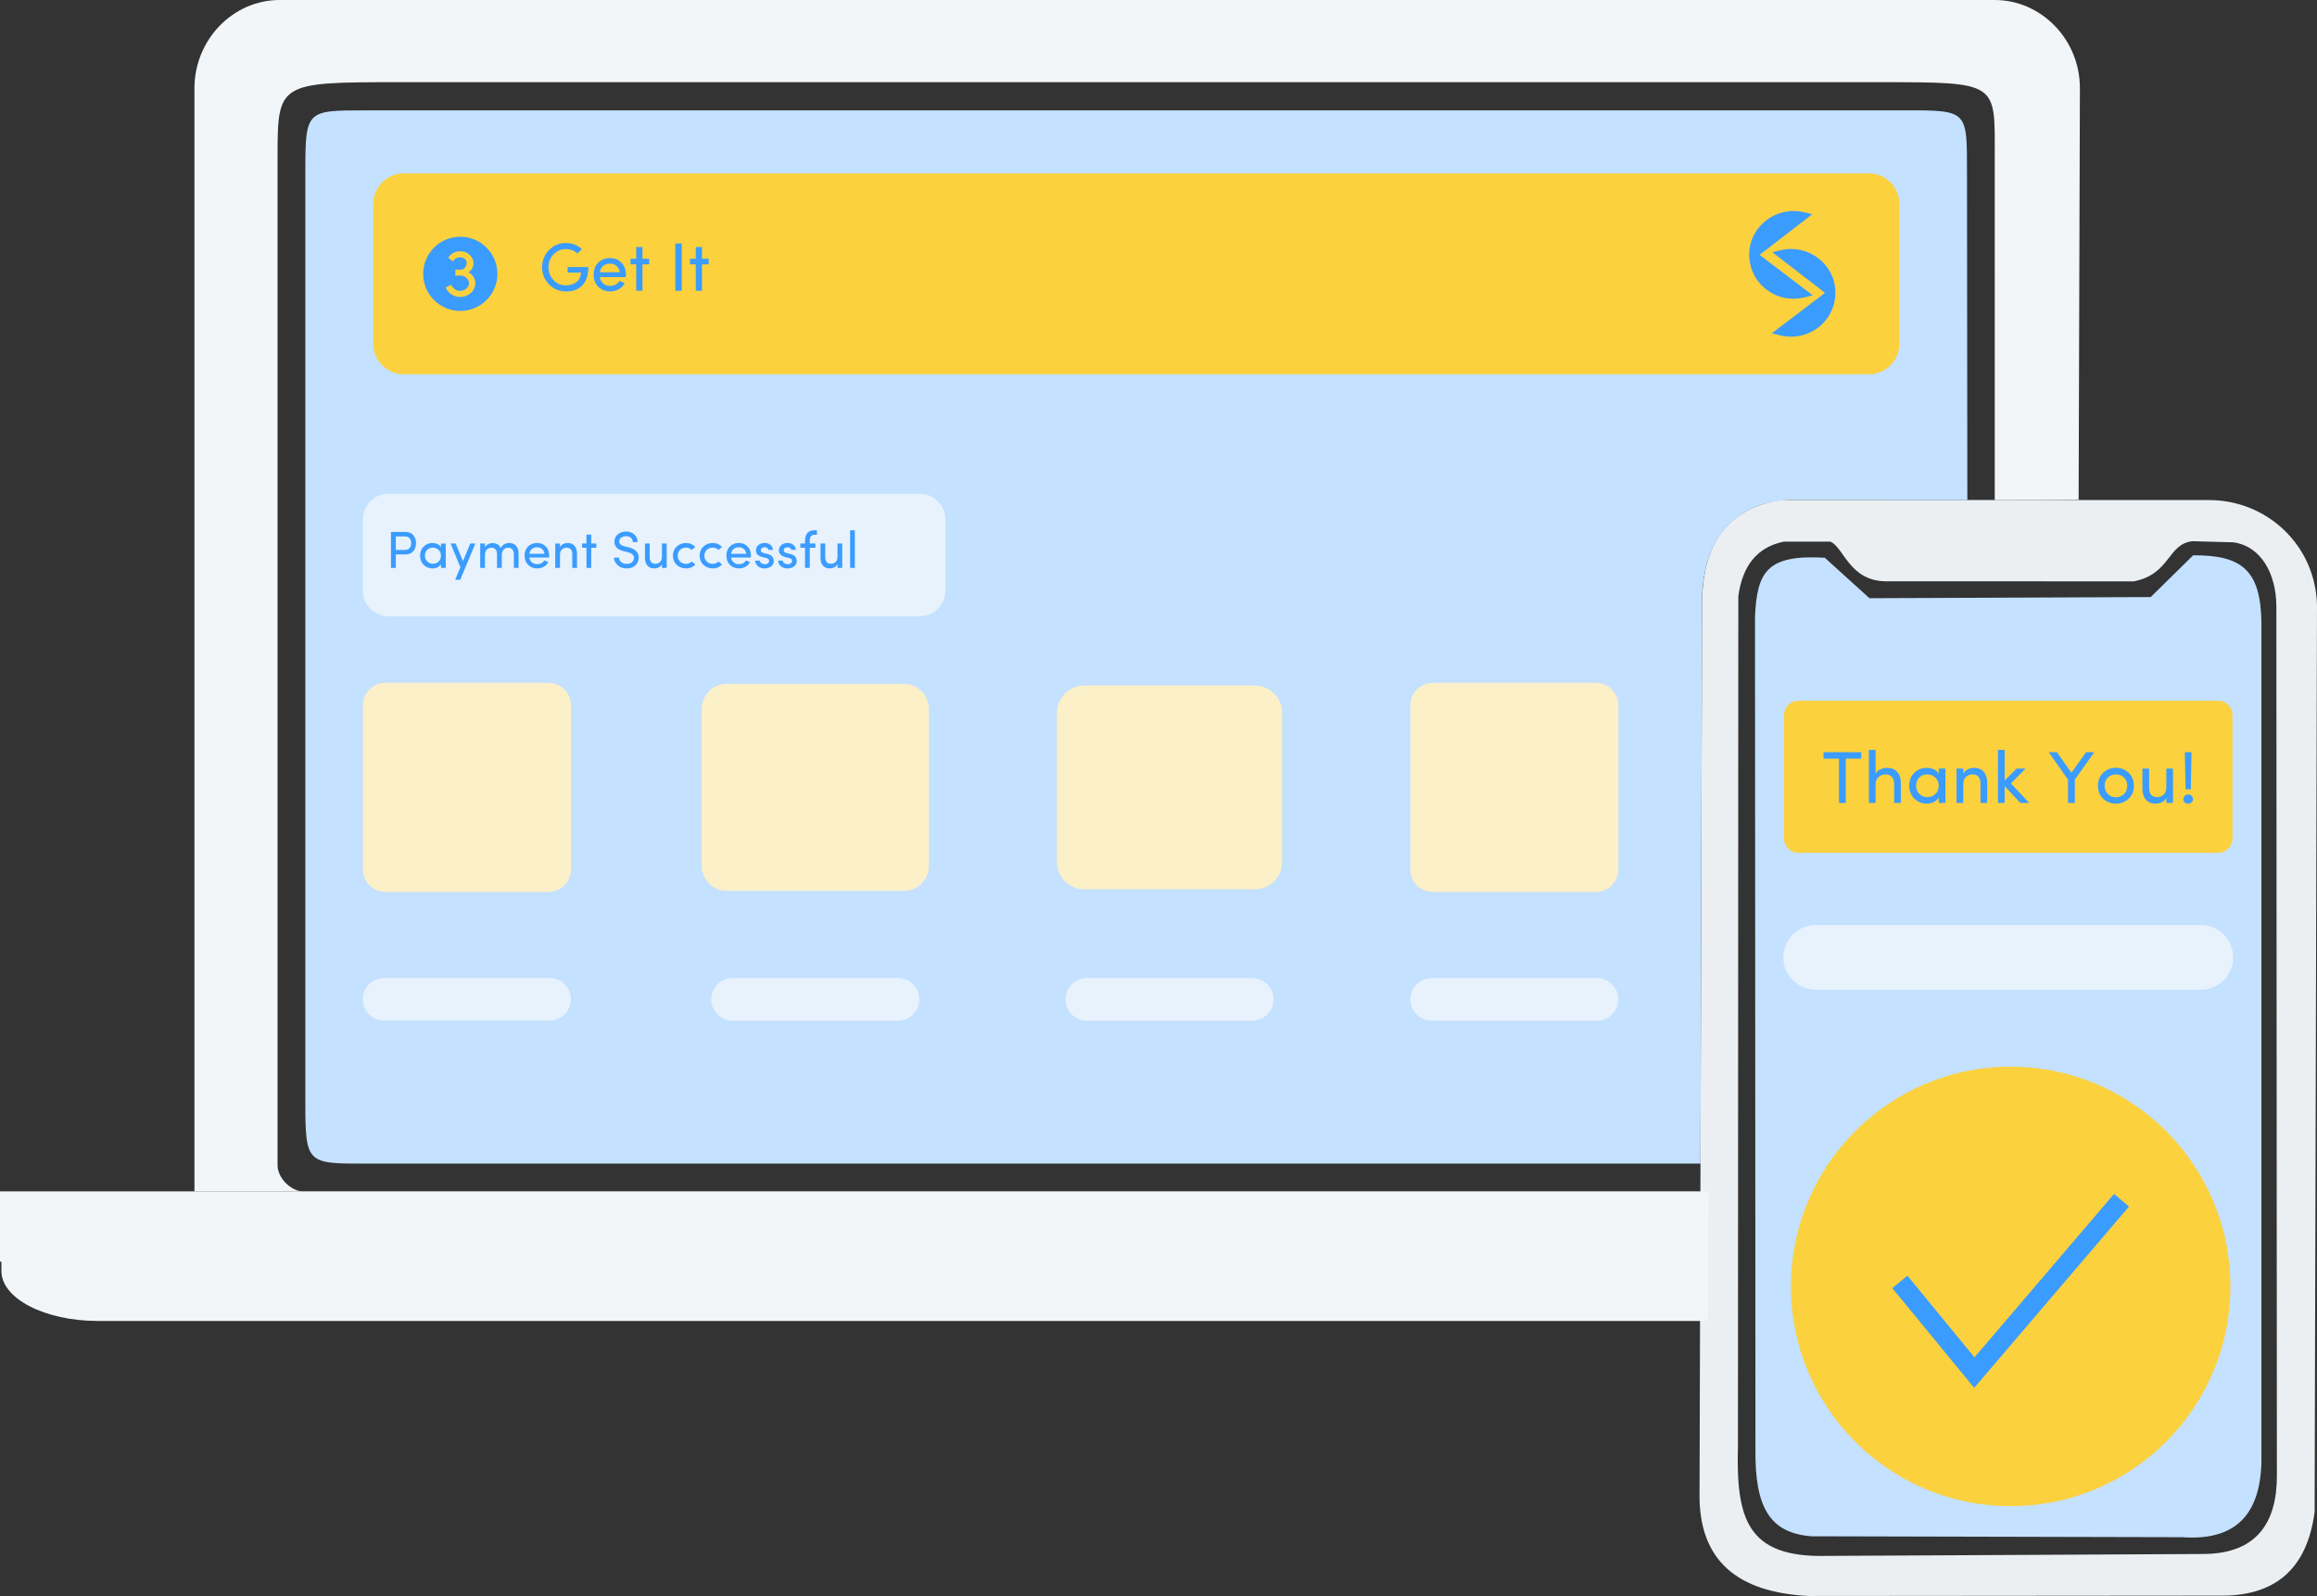 <?xml version="1.0" encoding="UTF-8"?>
<!DOCTYPE svg PUBLIC "-//W3C//DTD SVG 1.1//EN" "http://www.w3.org/Graphics/SVG/1.1/DTD/svg11.dtd">
<!-- Creator: CorelDRAW 2018 (64-Bit Evaluation Version) -->
<svg xmlns="http://www.w3.org/2000/svg" xml:space="preserve" width="200.342mm" height="137.993mm" version="1.1" style="shape-rendering:geometricPrecision; text-rendering:geometricPrecision; image-rendering:optimizeQuality; fill-rule:evenodd; clip-rule:evenodd"
viewBox="0 0 12303.15 8474.26"
 xmlns:xlink="http://www.w3.org/1999/xlink">
 <rect x="0" y="0" width="12303.15" height="8474.26" fill="#333333" stroke="none"/>
 <defs>
  <style type="text/css">
   <![CDATA[
    .str1 {stroke:#3B9CFF;stroke-width:103.99;stroke-miterlimit:22.926}
    .str0 {stroke:#3B9CFF;stroke-width:12.28;stroke-miterlimit:22.926}
    .fil9 {fill:none}
    .fil4 {fill:#3B9CFF}
    .fil6 {fill:#E7F2FC}
    .fil3 {fill:#F3F6F9}
    .fil1 {fill:#FBD13E}
    .fil8 {fill:#FBF0C8}
    .fil7 {fill:#3B9CFF;fill-rule:nonzero}
    .fil5 {fill:#FBD13E;fill-rule:nonzero}
    .fil2 {fill:#F3F6F9;fill-opacity:0.961}
    .fil0 {fill:#C4E1FF}
   ]]>
  </style>
 </defs>
 <g id="Layer_x0020_1">
  <path class="fil0" d="M9689.66 2961.57c-309.55,-18.4 -359.68,76.88 -370.71,312.02l2.37 4421.76c-3.57,305.78 74.69,445.4 298.06,461.98l1966.16 4.78c319.17,23.29 430.34,-156.53 422.6,-452.41l0 -4404.39c-4.07,-277.75 -103.74,-358.5 -362.62,-356.65l-225.38 221.63 -1493.36 6.09 -237.12 -214.8z"/>
  <path class="fil1" d="M9548.93 3720.75l2229.58 0c41.58,0 75.59,34.01 75.59,75.58l0 656.33c0,41.57 -34.01,75.58 -75.59,75.58l-2229.58 0c-41.58,0 -75.59,-34.02 -75.59,-75.58l0 -656.33c0,-41.57 34.01,-75.58 75.59,-75.58z"/>
  <path class="fil2" d="M11700.61 8251.36l-1999.21 10.15c-427.5,10.65 -483.6,-198.65 -473.02,-588.49l1.98 -4507.31c22.09,-162.1 100.35,-261.44 242.17,-289.74l246.18 -0.11c71.71,28.35 100.68,211.28 299.07,210.76l1313.06 0.24c195.91,-39.34 177.07,-197.93 310.72,-213.21l218 6.02c148.13,21.16 225.9,167.53 227.86,335.71l2.79 4621.11c0.15,250.03 -108.48,413.44 -389.6,414.86zm-2243.42 -5596.89c-268.7,42.47 -425.31,215.76 -419.34,578.69l-13.31 4687.42c-8.28,370.89 206.89,534.92 578.95,553.69l2175.3 -1.83c291.11,6.16 470.65,-130.68 511.73,-444.99l12.64 -4812.22c-6.63,-321.27 -268.04,-561.75 -576.17,-559.93l-2269.79 -0.83z"/>
  <path class="fil3" d="M9068.44 7013.98l-8549.43 0c-281.34,0 -511.47,-119.15 -511.47,-264.81l0 -49.91 -7.54 0 0 -373.32 9072.34 0 -1.34 237.16 -2.56 450.88z"/>
  <path class="fil3" d="M9072.34 6325.94l-7469.4 0c-64.06,-6 -129.13,-74.18 -129.13,-138.54l0 -5356.11c0,-390 6.18,-394.91 631.37,-394.91l7866.31 0c643.57,0 620.52,-1.68 620.53,391.97l0.06 1826.53 445.3 -0.91 6.76 -2185c0.79,-257.95 -203.8,-468.98 -452.92,-468.98l-9105.76 0c-249.12,0 -452.92,211.03 -452.92,468.98l0 5856.97 8039.81 0z"/>
  <path class="fil0" d="M1943.63 586.11l8178.61 -0.29c328.06,-0.01 322.08,2.84 322.42,328.97l1.84 1740.04 -896.25 -0.33c-236.82,-8.62 -493.85,109.75 -512.39,507.73l-8.39 3016.32 -7085.85 0c-313.35,0 -322.42,2.7 -322.42,-328.97l0 -4934.5c0,-331.66 5.39,-328.96 322.42,-328.97z"/>
  <path class="fil1" d="M2143.6 920.87l7780.51 0c88.72,0 161.31,72.58 161.31,161.31l0 743.68c0,88.73 -72.59,161.31 -161.31,161.31l-7780.51 0c-88.72,0 -161.31,-72.59 -161.31,-161.31l0 -743.68c0,-88.73 72.59,-161.31 161.31,-161.31z"/>
  <path class="fil4" d="M2444.08 1257c108.81,0 197.01,88.21 197.01,197.02 0,108.81 -88.2,197.02 -197.01,197.02 -108.81,0 -197.02,-88.2 -197.02,-197.02 0,-108.81 88.21,-197.02 197.02,-197.02z"/>
  <path class="fil5" d="M2444.45 1463.24l-26.66 0 0 -31.49 26.66 0c8.02,0.24 15.14,-2.17 21.41,-7.24 6.03,-5.43 9.83,-12.66 11.46,-21.59 1.69,-8.98 0.24,-16.53 -4.23,-22.68 -5.55,-8.51 -14.65,-13.03 -27.38,-13.63 -16.95,-1.5 -30.76,5.55 -41.37,21.24l-24.19 -19.12c6.45,-11.16 15.92,-19.96 28.29,-26.48 12.85,-6.15 26.18,-8.81 40.11,-7.84 19.06,0.9 34.8,7.9 47.11,20.93 12.79,12.48 19,27.26 18.64,44.39 0,4.58 -0.79,9.41 -2.29,14.47 -4.35,14.17 -12.91,24.91 -25.64,32.03 12.01,4.4 21.6,12.79 28.65,25.33 7.12,12.49 10.01,25.34 8.68,38.49 -2.05,20.03 -11.64,36.55 -28.77,49.52 -17.13,12.9 -36.61,18.58 -58.39,16.94 -15.44,-1.2 -29.37,-6.21 -41.73,-15.01 -12.37,-8.87 -21.84,-20.21 -28.41,-34.14l28.59 -15.51c4.34,9.17 10.38,16.53 18.04,22.08 7.9,6.21 16.46,9.72 25.82,10.43 13.75,0.66 25.45,-2.65 34.98,-10.07 10.62,-7.78 16.05,-17.37 16.41,-28.83 0.36,-11.4 -4.04,-21.29 -13.27,-29.67 -9.17,-8.38 -20.03,-12.55 -32.51,-12.55z"/>
  <g id="_2096858489904">
   <path class="fil4 str0" d="M9333.38 1353.25l278.6 212.06 -29.9 7.42c-80.39,19.95 -164.11,-1.62 -222.53,-60.89 -41.81,-42.43 -64.98,-98.89 -65.21,-158.45 -0.6,-149.04 141.69,-255.38 285,-220.18l29.77 7.31 -275.72 212.73z"/>
   <path class="fil4 str0" d="M9700.68 1554.88l-275.72 -212.73 29.77 -7.31c143.31,-35.19 285.6,71.14 285,220.18 -0.24,59.56 -23.4,116.02 -65.22,158.45 -58.43,59.27 -142.14,80.83 -222.52,60.89l-29.9 -7.42 278.6 -212.06z"/>
  </g>
  <path class="fil6" d="M9641.48 4911.47l2044.49 0c94.65,0 172.09,77.43 172.09,172.1l0 0.01c0,94.65 -77.44,172.08 -172.09,172.08l-2044.49 0c-94.66,0 -172.09,-77.43 -172.09,-172.08l0 -0.01c0,-94.66 77.43,-172.1 172.09,-172.1z"/>
  <path class="fil7" d="M3065.73 1345.92c-16.92,-15.53 -37.73,-23.29 -62.36,-23.29 -24.63,0 -45.98,9.4 -64,28.27 -18.02,18.87 -27,41.61 -27,68.3 0,26.69 8.98,49.38 27,68.06 18.01,18.63 39.12,27.91 63.27,27.91 24.2,0 43.86,-6.07 59.02,-18.14 14.56,-12.07 22.51,-28.57 23.78,-49.56l-71.4 0 0 -29.48 109.98 0c0,41.73 -10.32,73.88 -30.94,96.51 -21.17,22.02 -50.04,33.06 -86.5,33.06 -36.51,0 -66.97,-12.56 -91.42,-37.67 -24.44,-25.12 -36.64,-55.39 -36.64,-90.81 0,-35.67 12.2,-66.06 36.64,-91.17 24.45,-25.11 53.87,-37.67 88.2,-37.67 34.33,0 63.27,11.04 86.74,33.12l-24.39 22.57zm257.87 112.52c0,7.52 -0.12,11.83 -0.36,13.04l-137.95 0c1.64,13.71 7.71,25.05 18.14,34.09 10.07,8.31 21.35,12.5 33.9,12.5 24.57,0 41.73,-8.79 51.57,-26.39 0.24,0 0.6,0.06 1.09,0.31 0.43,0.24 1.28,0.66 2.49,1.27 1.4,0.61 3.28,1.33 5.64,2.12 2.36,0.85 4.19,1.58 5.34,2.18l13.89 5.16c-6.98,14.31 -17.53,25.36 -31.66,33.12 -14.08,7.82 -29.6,11.71 -46.52,11.71 -24.32,0 -45.07,-8.19 -62.36,-24.63 -16.43,-16.44 -24.63,-37.97 -24.63,-64.48 0,-26.57 8.19,-47.86 24.51,-63.93 16.38,-16.02 37.06,-24.09 62.17,-24.2 25.12,0 45.38,8.12 60.78,24.32 15.95,16.13 23.96,37.42 23.96,63.81zm-49.62 -46.46c-9.46,-8.13 -21.24,-12.2 -35.18,-12.2 -14.01,0 -26.03,4.07 -36.1,12.2 -9.95,8.67 -15.77,19.96 -17.41,33.67l105.37 0c-1.64,-13.71 -7.22,-24.99 -16.68,-33.67zm137.58 -100.27l0 62.23 35.67 0 0 29.48 -35.67 0 0 140.49 -33.12 0 0 -140.49 -30.58 0 0 -29.48 30.58 0 0 -62.23 33.12 0zm174.52 232.21l0 -250.77 33.85 0 0 250.77 -33.85 0zm141.52 -232.21l0 62.23 35.67 0 0 29.48 -35.67 0 0 140.49 -33.12 0 0 -140.49 -30.58 0 0 -29.48 30.58 0 0 -62.23 33.12 0z"/>
  <path class="fil7" d="M9682.76 4028.2l0 -33.98 200.4 0 0 33.98 -82.03 0 0 235.17 -36.33 0 0 -235.17 -82.04 0zm276.51 136.79l0 98.37 -35.55 0 0 -281.65 35.55 0 0 126.64c4.95,-10.16 13.41,-17.97 25.39,-23.31 11.91,-5.34 23.5,-8.01 34.7,-8.01 23.05,0 41.21,7.16 54.43,21.55 13.22,14.39 19.73,34.11 19.47,59.31l0 105.47 -35.55 0 0 -103.13c0,-15.17 -4.03,-26.82 -12.04,-35.1 -7.75,-8.92 -18.49,-13.34 -32.23,-13.34 -13.74,0 -26.17,4.36 -37.37,13.15 -11.2,8.79 -16.8,22.13 -16.8,40.04zm317.46 51.11c11.72,-10.94 17.58,-25.65 17.58,-44.21 0,-18.55 -6.12,-33.2 -18.29,-43.88 -12.24,-10.68 -26.63,-16.08 -43.17,-16.21 -16.61,0 -30.47,5.53 -41.67,16.6 -11.2,10.94 -16.8,25.26 -16.8,43.1 0,17.77 5.73,32.42 17.19,43.82 11.46,11.46 25.59,17.19 42.39,17.19 16.8,0 31.06,-5.47 42.77,-16.41zm53.52 47.27l-35.54 0 0 -28c-5.73,9.57 -14.39,17.26 -25.98,23.11 -11.59,5.86 -24.22,8.79 -38.02,8.79 -25.26,0 -47.2,-8.86 -65.76,-26.56 -17.9,-17.65 -26.89,-40.56 -26.89,-68.63 0,-28.13 8.86,-50.98 26.5,-68.49 17.71,-17.58 39.78,-26.43 66.22,-26.56 13.22,0 25.98,2.73 38.15,8.2 11.98,5.99 20.57,13.68 25.79,23.11l0 -27.41 35.54 0 0 182.43zm94.47 -98.37l0 98.37 -35.55 0 0 -182.43 35.55 0 0 27.41c5.21,-10.16 13.02,-17.97 23.5,-23.31 10.42,-5.34 21.62,-8.01 33.53,-8.01 22.92,0 40.17,7.03 51.82,21.16 12.18,13.87 18.36,33.79 18.49,59.7l0 105.47 -35.54 0 0 -103.13c0,-15.36 -3.65,-27.22 -10.88,-35.48 -7.03,-8.66 -17.39,-12.96 -31.12,-12.96 -13.87,0 -25.65,4.49 -35.29,13.54 -9.7,8.98 -14.52,22.27 -14.52,39.65zm219.93 98.37l-35.55 0 0 -281.65 35.55 0 0 162.77 62.96 -63.54 48.44 0 -78.19 78.78 96.88 103.65 -46.94 0 -83.14 -89.13 0 89.13zm372.6 0l-36.32 0 0 -123.77 -102.03 -145.38 43.49 0 76.7 108.92 77.67 -108.92 43.69 0 -103.19 145.38 0 123.77zm261.01 -46.94c11.4,-11.2 17.13,-25.91 17.13,-44.14 0,-18.29 -5.73,-32.88 -17.13,-43.82 -11.39,-11 -25.58,-16.54 -42.58,-16.67 -16.93,0 -31.18,5.47 -42.71,16.47 -11.66,11.07 -17.51,25.65 -17.51,43.82 0,18.1 5.73,32.82 17.12,44.14 11.4,11.4 25.66,17.06 42.78,17.06 17.19,0 31.51,-5.6 42.9,-16.86zm-42.71 50.85c-26.57,0 -49.09,-8.79 -67.71,-26.37 -18.62,-17.58 -27.94,-40.49 -27.94,-68.82 0,-28.32 9.18,-51.3 27.48,-68.88 18.3,-17.58 40.89,-26.3 67.85,-26.17 27.08,0 49.74,8.79 68.03,26.36 18.43,17.71 27.67,40.63 27.67,68.69 0,28.06 -9.24,50.92 -27.73,68.63 -18.49,17.7 -41.08,26.56 -67.64,26.56zm267.52 -87.83l0 -98.5 35.55 0 0 182.43 -35.55 0 0 -27.22c-5.21,10.03 -13.02,17.78 -23.5,23.11 -10.42,5.34 -21.49,8.01 -33.2,8.01 -22.59,0 -39.98,-7.09 -52.15,-21.35 -12.18,-14.26 -18.23,-34.05 -18.1,-59.38l0 -105.6 35.55 0 0 103.06c0,15.17 3.51,27.09 10.48,35.75 7.03,8.53 17.58,12.76 31.71,12.76 14.13,0 25.85,-4.43 35.29,-13.35 9.44,-8.92 14.06,-22.13 13.93,-39.71zm90.43 63.68c0,-6.84 2.47,-12.63 7.42,-17.45 4.88,-4.82 10.87,-7.23 17.9,-7.23 6.97,0 13.09,2.34 18.17,7.03 5.15,4.69 7.68,10.54 7.68,17.64 0,7.09 -2.6,12.89 -7.87,17.32 -5.21,4.56 -11.2,6.84 -17.97,6.84 -6.77,0 -12.76,-2.21 -17.9,-6.64 -4.95,-4.69 -7.42,-10.55 -7.42,-17.51zm7.82 -248.9l35.54 0 -3.51 196.95 -27.74 0 -4.29 -196.95z"/>
  <path class="fil8" d="M2046.48 3625.55l865.7 0c65.78,0 119.59,53.81 119.59,119.59l0 871.36c0,65.78 -53.81,119.59 -119.59,119.59l-865.7 0c-65.78,0 -119.59,-53.81 -119.59,-119.59l0 -871.36c0,-65.78 53.81,-119.59 119.59,-119.59z"/>
  <path class="fil8" d="M3859.07 3631.21l940.09 0c73.37,0 133.39,60.02 133.39,133.39l0 832.44c0,73.37 -60.02,133.39 -133.39,133.39l-940.09 0c-73.37,0 -133.39,-60.02 -133.39,-133.39l0 -832.44c0,-73.37 60.02,-133.39 133.39,-133.39z"/>
  <path class="fil8" d="M5756.92 3639.71l906.69 0c79.43,0 144.43,64.99 144.43,144.43l0 793.36c0,79.43 -64.99,144.43 -144.43,144.43l-906.69 0c-79.43,0 -144.43,-64.99 -144.43,-144.43l0 -793.36c0,-79.43 64.99,-144.43 144.43,-144.43z"/>
  <path class="fil6" d="M2039.7 5192.55l878.24 0c62.33,0 113.32,50.99 113.32,113.32l0 0.01c0,62.33 -50.99,113.32 -113.32,113.32l-878.24 0c-62.33,0 -113.32,-50.99 -113.32,-113.32l0 -0.01c0,-62.33 50.99,-113.32 113.32,-113.32z"/>
  <path class="fil6" d="M3889.99 5193.07l878.23 0c62.33,0 113.32,50.99 113.32,113.32l0 0c0,62.33 -50.99,113.32 -113.32,113.32l-878.23 0c-62.33,0 -113.32,-50.99 -113.32,-113.32l0 0c0,-62.33 50.99,-113.32 113.32,-113.32z"/>
  <path class="fil6" d="M5771.14 5193.07l878.23 0c62.33,0 113.32,50.99 113.32,113.32l0 0c0,62.33 -50.99,113.32 -113.32,113.32l-878.23 0c-62.33,0 -113.32,-50.99 -113.32,-113.32l0 0c0,-62.33 50.99,-113.32 113.32,-113.32z"/>
  <path class="fil6" d="M2062.27 2621.65l2822.27 0c74.54,0 135.53,60.99 135.53,135.53l0 379.57c0,74.53 -60.99,135.53 -135.53,135.53l-2822.27 0c-74.53,0 -135.53,-60.99 -135.53,-135.53l0 -379.57c0,-74.53 60.99,-135.53 135.53,-135.53z"/>
  <path class="fil7" d="M2151.98 2848.52l-50.15 0 0 71.27 48.67 0c10.59,-0.09 18.67,-3.37 24.31,-9.89 5.59,-6.52 8.46,-14.93 8.55,-25.33 0,-10.4 -2.68,-19.09 -8,-26.02 -5.55,-6.7 -13.36,-10.03 -23.39,-10.03zm-75.93 166.94l0 -191.06 76.21 0c18.9,0 33,5.82 42.43,17.47 9.66,11.32 14.47,25.42 14.47,42.43 0,17.05 -4.81,31.25 -14.38,42.57 -9.61,11.37 -23.8,17.05 -42.61,17.05l-50.33 0 0 71.54 -25.79 0zm252.9 -33.55c8.32,-7.76 12.48,-18.21 12.48,-31.38 0,-13.17 -4.34,-23.57 -12.98,-31.15 -8.69,-7.58 -18.91,-11.41 -30.64,-11.51 -11.78,0 -21.63,3.93 -29.58,11.79 -7.95,7.76 -11.92,17.93 -11.92,30.59 0,12.61 4.07,23.02 12.2,31.1 8.14,8.13 18.17,12.2 30.09,12.2 11.93,0 22.05,-3.89 30.36,-11.65zm37.99 33.55l-25.23 0 0 -19.87c-4.07,6.79 -10.22,12.25 -18.44,16.41 -8.23,4.16 -17.19,6.24 -26.99,6.24 -17.94,0 -33.51,-6.29 -46.68,-18.86 -12.71,-12.53 -19.09,-28.8 -19.09,-48.71 0,-19.97 6.29,-36.19 18.81,-48.62 12.57,-12.48 28.24,-18.76 47,-18.85 9.38,0 18.44,1.94 27.08,5.82 8.51,4.25 14.6,9.7 18.31,16.41l0 -19.46 25.23 0 0 129.5zm157.23 -129.5l-80.42 192.45 -26.39 0 27.17 -66.92 -51.86 -125.53 26.94 0 38.73 93.73 38.87 -93.73 26.94 0zm140.23 59.85l0 69.65 -25.23 0 0 -73.3c0,-10.72 -2.59,-18.99 -7.72,-24.87 -4.94,-6.1 -12.2,-9.15 -21.67,-9.15 -9.38,0 -17.52,3.19 -24.36,9.57 -6.88,6.37 -10.3,15.76 -10.3,28.1l0 69.65 -25.23 0 0 -129.5 25.23 0 0 19.69c3,-6.19 7.9,-11.28 14.79,-15.21 7.21,-3.93 13.77,-6.06 19.65,-6.42 24.91,-1.52 41.41,7.21 49.45,26.16 9.01,-17.98 23.89,-26.99 44.74,-26.99 16.22,0 28.56,4.99 36.98,15.02 8.64,9.84 12.99,23.99 12.99,42.38l0 74.87 -25.24 0 0 -73.02c0,-10.54 -2.63,-18.9 -7.85,-25.14 -5.64,-6.1 -13.26,-9.2 -22.83,-9.29 -9.52,-0.09 -17.47,3.33 -23.75,10.26 -6.33,6.93 -9.52,16.08 -9.62,27.54zm251.75 4.53c0,5.73 -0.09,9.01 -0.28,9.94l-105.1 0c1.25,10.45 5.87,19.09 13.82,25.98 7.68,6.33 16.27,9.52 25.84,9.52 18.72,0 31.79,-6.7 39.28,-20.11 0.18,0 0.46,0.05 0.83,0.23 0.33,0.18 0.97,0.51 1.9,0.97 1.06,0.46 2.49,1.01 4.3,1.62 1.8,0.65 3.19,1.2 4.07,1.66l10.58 3.93c-5.31,10.91 -13.36,19.32 -24.12,25.23 -10.72,5.96 -22.56,8.92 -35.45,8.92 -18.53,0 -34.34,-6.24 -47.51,-18.77 -12.53,-12.53 -18.77,-28.93 -18.77,-49.13 0,-20.25 6.24,-36.47 18.67,-48.72 12.48,-12.2 28.24,-18.34 47.37,-18.44 19.13,0 34.57,6.19 46.31,18.53 12.15,12.29 18.25,28.51 18.25,48.62zm-37.8 -35.4c-7.21,-6.2 -16.18,-9.29 -26.81,-9.29 -10.67,0 -19.83,3.1 -27.5,9.29 -7.58,6.61 -12.02,15.21 -13.26,25.65l80.28 0c-1.25,-10.45 -5.5,-19.04 -12.71,-25.65zm95.12 30.69l0 69.84 -25.23 0 0 -129.5 25.23 0 0 19.46c3.7,-7.21 9.24,-12.76 16.69,-16.55 7.39,-3.79 15.35,-5.68 23.8,-5.68 16.27,0 28.51,4.99 36.79,15.02 8.64,9.84 13.03,23.99 13.12,42.38l0 74.87 -25.23 0 0 -73.21c0,-10.91 -2.59,-19.32 -7.72,-25.19 -4.99,-6.15 -12.34,-9.2 -22.1,-9.2 -9.84,0 -18.21,3.19 -25.05,9.62 -6.88,6.37 -10.3,15.81 -10.3,28.14zm165.83 -107.09l0 47.42 27.17 0 0 22.46 -27.17 0 0 107.04 -25.24 0 0 -107.04 -23.29 0 0 -22.46 23.29 0 0 -47.42 25.24 0zm121.22 122.02l25.93 0c0.18,8.6 4.07,16.36 11.65,23.34 7.58,6.98 17.15,10.4 28.79,10.21 11.65,0 20.76,-2.59 27.36,-7.72 6.56,-5.13 10.49,-11.93 11.74,-20.29 1.44,-17.42 -9.38,-28.75 -32.49,-33.97l-24.64 -6.33c-31.06,-7.9 -46.59,-24.55 -46.59,-49.82 0,-15.67 6.1,-28.52 18.3,-38.5 11.74,-10.21 26.3,-15.3 43.58,-15.3 17.34,0 31.89,5.13 43.77,15.44 11.83,10.26 17.75,23.8 17.75,40.58l-25.79 0c0,-9.43 -3.33,-17.01 -10.03,-22.79 -6.84,-5.68 -15.21,-8.55 -25.14,-8.55 -9.89,0 -18.63,2.59 -26.12,7.77 -7.02,5.17 -10.53,11.92 -10.53,20.24 0,12.9 9.19,21.49 27.54,25.79l24.91 6.1c18.25,4.85 31.7,12.43 40.35,22.78 8.69,10.35 12.15,22.97 10.45,37.8 -1.71,14.89 -8.32,27.04 -19.78,36.61 -11.47,9.52 -26.35,14.28 -44.65,14.28 -18.3,0 -34.02,-5.64 -47.14,-16.96 -12.8,-11.7 -19.23,-25.28 -19.23,-40.72zm254.34 -4.67l0 -69.93 25.23 0 0 129.5 -25.23 0 0 -19.32c-3.7,7.12 -9.24,12.62 -16.69,16.41 -7.39,3.79 -15.25,5.69 -23.57,5.69 -16.04,0 -28.38,-5.04 -37.02,-15.16 -8.64,-10.12 -12.94,-24.17 -12.85,-42.15l0 -74.96 25.23 0 0 73.16c0,10.77 2.5,19.23 7.44,25.37 4.99,6.05 12.48,9.06 22.51,9.06 10.03,0 18.35,-3.14 25.05,-9.48 6.7,-6.33 9.99,-15.71 9.89,-28.19zm128.02 -72.7c19.96,0 36.32,6.98 49.13,20.89l-19.23 15.99c-8.09,-8.13 -18.26,-12.2 -30.46,-12.2 -12.15,0 -22.51,3.93 -31.01,11.83 -8.55,7.76 -12.85,18.07 -12.85,30.97 0,12.85 4.35,23.29 12.99,31.33 8.69,8.09 19.04,12.11 31.15,12.11 12.2,0 22.27,-4.25 30.18,-12.76l19.5 16.08c-12.9,13.87 -29.21,20.8 -48.85,20.8 -19.69,0 -36.32,-6.24 -49.91,-18.72 -13.54,-12.67 -20.29,-28.94 -20.29,-48.85 0,-19.92 6.66,-36.15 19.92,-48.62 13.31,-12.48 29.86,-18.76 49.73,-18.85zm141.89 0c19.96,0 36.32,6.98 49.13,20.89l-19.23 15.99c-8.09,-8.13 -18.26,-12.2 -30.46,-12.2 -12.15,0 -22.51,3.93 -31.01,11.83 -8.55,7.76 -12.85,18.07 -12.85,30.97 0,12.85 4.35,23.29 12.99,31.33 8.69,8.09 19.04,12.11 31.15,12.11 12.2,0 22.27,-4.25 30.18,-12.76l19.5 16.08c-12.9,13.87 -29.21,20.8 -48.85,20.8 -19.69,0 -36.32,-6.24 -49.91,-18.72 -13.54,-12.67 -20.29,-28.94 -20.29,-48.85 0,-19.92 6.66,-36.15 19.92,-48.62 13.31,-12.48 29.86,-18.76 49.73,-18.85zm202.85 67.15c0,5.73 -0.09,9.01 -0.28,9.94l-105.1 0c1.25,10.45 5.87,19.09 13.82,25.98 7.68,6.33 16.27,9.52 25.84,9.52 18.72,0 31.79,-6.7 39.28,-20.11 0.18,0 0.46,0.05 0.83,0.23 0.33,0.18 0.97,0.51 1.9,0.97 1.06,0.46 2.49,1.01 4.3,1.62 1.8,0.65 3.19,1.2 4.07,1.66l10.58 3.93c-5.31,10.91 -13.36,19.32 -24.12,25.23 -10.72,5.96 -22.56,8.92 -35.45,8.92 -18.53,0 -34.34,-6.24 -47.51,-18.77 -12.53,-12.53 -18.77,-28.93 -18.77,-49.13 0,-20.25 6.24,-36.47 18.67,-48.72 12.48,-12.2 28.24,-18.34 47.37,-18.44 19.13,0 34.57,6.19 46.31,18.53 12.15,12.29 18.25,28.51 18.25,48.62zm-37.8 -35.4c-7.21,-6.2 -16.18,-9.29 -26.81,-9.29 -10.67,0 -19.83,3.1 -27.5,9.29 -7.58,6.61 -12.02,15.21 -13.26,25.65l80.28 0c-1.25,-10.45 -5.5,-19.04 -12.71,-25.65zm78.94 -22.28c8.64,-6.33 19.09,-9.47 31.38,-9.47 12.25,0 22.41,3.14 30.41,9.43 8.04,6.28 12.62,15.25 13.68,26.9l-24.08 0c-0.74,-4.21 -2.96,-7.58 -6.66,-10.12 -4.07,-2.5 -8.55,-3.75 -13.54,-3.75 -4.94,0 -9.15,1.06 -12.57,3.19 -3.7,1.66 -6.01,4.58 -7.03,8.64 -0.97,4.07 -0.83,7.3 0.42,9.7 2.08,4.16 7.16,7.39 15.25,9.71l19.09 4.67c22.41,5.5 33.6,18.12 33.6,37.85 0,11.69 -4.85,21.12 -14.6,28.38 -9.84,6.98 -21.35,10.45 -34.53,10.45 -13.22,0 -24.68,-3.8 -34.43,-11.42 -9.75,-7.58 -14.7,-17.66 -14.88,-30.28l23.85 0c1.06,6.7 4.48,11.65 10.3,14.79 5.64,3.56 11.74,5.13 18.31,4.77 6.56,-0.37 11.64,-2.13 15.25,-5.27 3.6,-3.19 5.64,-7.03 6.1,-11.56 0.37,-4.53 -1.02,-8.13 -4.21,-10.86 -3.14,-2.73 -7.49,-4.72 -12.99,-5.96l-17.75 -4.11c-12.53,-3.38 -21.77,-8.32 -27.68,-14.93 -5.69,-6.84 -8.04,-15.39 -7.03,-25.69 0.97,-10.31 5.78,-18.63 14.33,-25.06zm121.73 0c8.64,-6.33 19.09,-9.47 31.38,-9.47 12.25,0 22.41,3.14 30.41,9.43 8.04,6.28 12.62,15.25 13.68,26.9l-24.08 0c-0.74,-4.21 -2.96,-7.58 -6.66,-10.12 -4.07,-2.5 -8.55,-3.75 -13.54,-3.75 -4.94,0 -9.15,1.06 -12.57,3.19 -3.7,1.66 -6.01,4.58 -7.03,8.64 -0.97,4.07 -0.83,7.3 0.42,9.7 2.08,4.16 7.16,7.39 15.25,9.71l19.09 4.67c22.41,5.5 33.6,18.12 33.6,37.85 0,11.69 -4.85,21.12 -14.6,28.38 -9.84,6.98 -21.35,10.45 -34.53,10.45 -13.22,0 -24.68,-3.8 -34.43,-11.42 -9.75,-7.58 -14.7,-17.66 -14.88,-30.28l23.85 0c1.06,6.7 4.48,11.65 10.3,14.79 5.64,3.56 11.74,5.13 18.31,4.77 6.56,-0.37 11.64,-2.13 15.25,-5.27 3.6,-3.19 5.64,-7.03 6.1,-11.56 0.37,-4.53 -1.02,-8.13 -4.21,-10.86 -3.14,-2.73 -7.49,-4.72 -12.99,-5.96l-17.75 -4.11c-12.53,-3.38 -21.77,-8.32 -27.68,-14.93 -5.69,-6.84 -8.04,-15.39 -7.03,-25.69 0.97,-10.31 5.78,-18.63 14.33,-25.06zm173.41 -77.13l14.14 0 0 24.12 -14.19 0c-16.22,0 -24.26,11.05 -24.08,33.19l0 13.12 29.95 0 0 22.46 -29.95 0 0 107.04 -25.23 0 0 -107.04 -25.23 0 0 -22.46 25.23 0 0 -13.12c0,-18.31 4.11,-32.4 12.39,-42.29 8.27,-9.94 20.62,-14.92 36.98,-15.01zm123.08 140.36l0 -69.93 25.23 0 0 129.5 -25.23 0 0 -19.32c-3.7,7.12 -9.24,12.62 -16.69,16.41 -7.39,3.79 -15.25,5.69 -23.57,5.69 -16.04,0 -28.38,-5.04 -37.02,-15.16 -8.64,-10.12 -12.94,-24.17 -12.85,-42.15l0 -74.96 25.23 0 0 73.16c0,10.77 2.5,19.23 7.44,25.37 4.99,6.05 12.48,9.06 22.51,9.06 10.03,0 18.35,-3.14 25.05,-9.48 6.7,-6.33 9.99,-15.71 9.89,-28.19zm66.97 59.57l0 -199.93 25.23 0 0 199.93 -25.23 0z"/>
  <path class="fil8" d="M7608.2 3625.55l865.71 0c65.78,0 119.59,53.81 119.59,119.59l0 871.36c0,65.78 -53.81,119.59 -119.59,119.59l-865.71 0c-65.78,0 -119.59,-53.81 -119.59,-119.59l0 -871.36c0,-65.78 53.81,-119.59 119.59,-119.59z"/>
  <path class="fil6" d="M7601.93 5193.06l878.25 0c62.33,0 113.32,50.99 113.32,113.32l0 0.01c0,62.33 -50.99,113.32 -113.32,113.32l-878.25 0c-62.33,0 -113.32,-50.99 -113.32,-113.32l0 -0.01c0,-62.33 50.99,-113.32 113.32,-113.32z"/>
  <path class="fil1" d="M10676.59 5663.85c644.41,0 1166.8,522.4 1166.8,1166.8 0,644.41 -522.4,1166.8 -1166.8,1166.8 -644.41,0 -1166.8,-522.4 -1166.8,-1166.8 0,-644.41 522.4,-1166.8 1166.8,-1166.8z"/>
  <polyline class="fil9 str1" points="10088.12,6806.61 10483.62,7288.19 11265.06,6373.14 "/>
 </g>
</svg>

